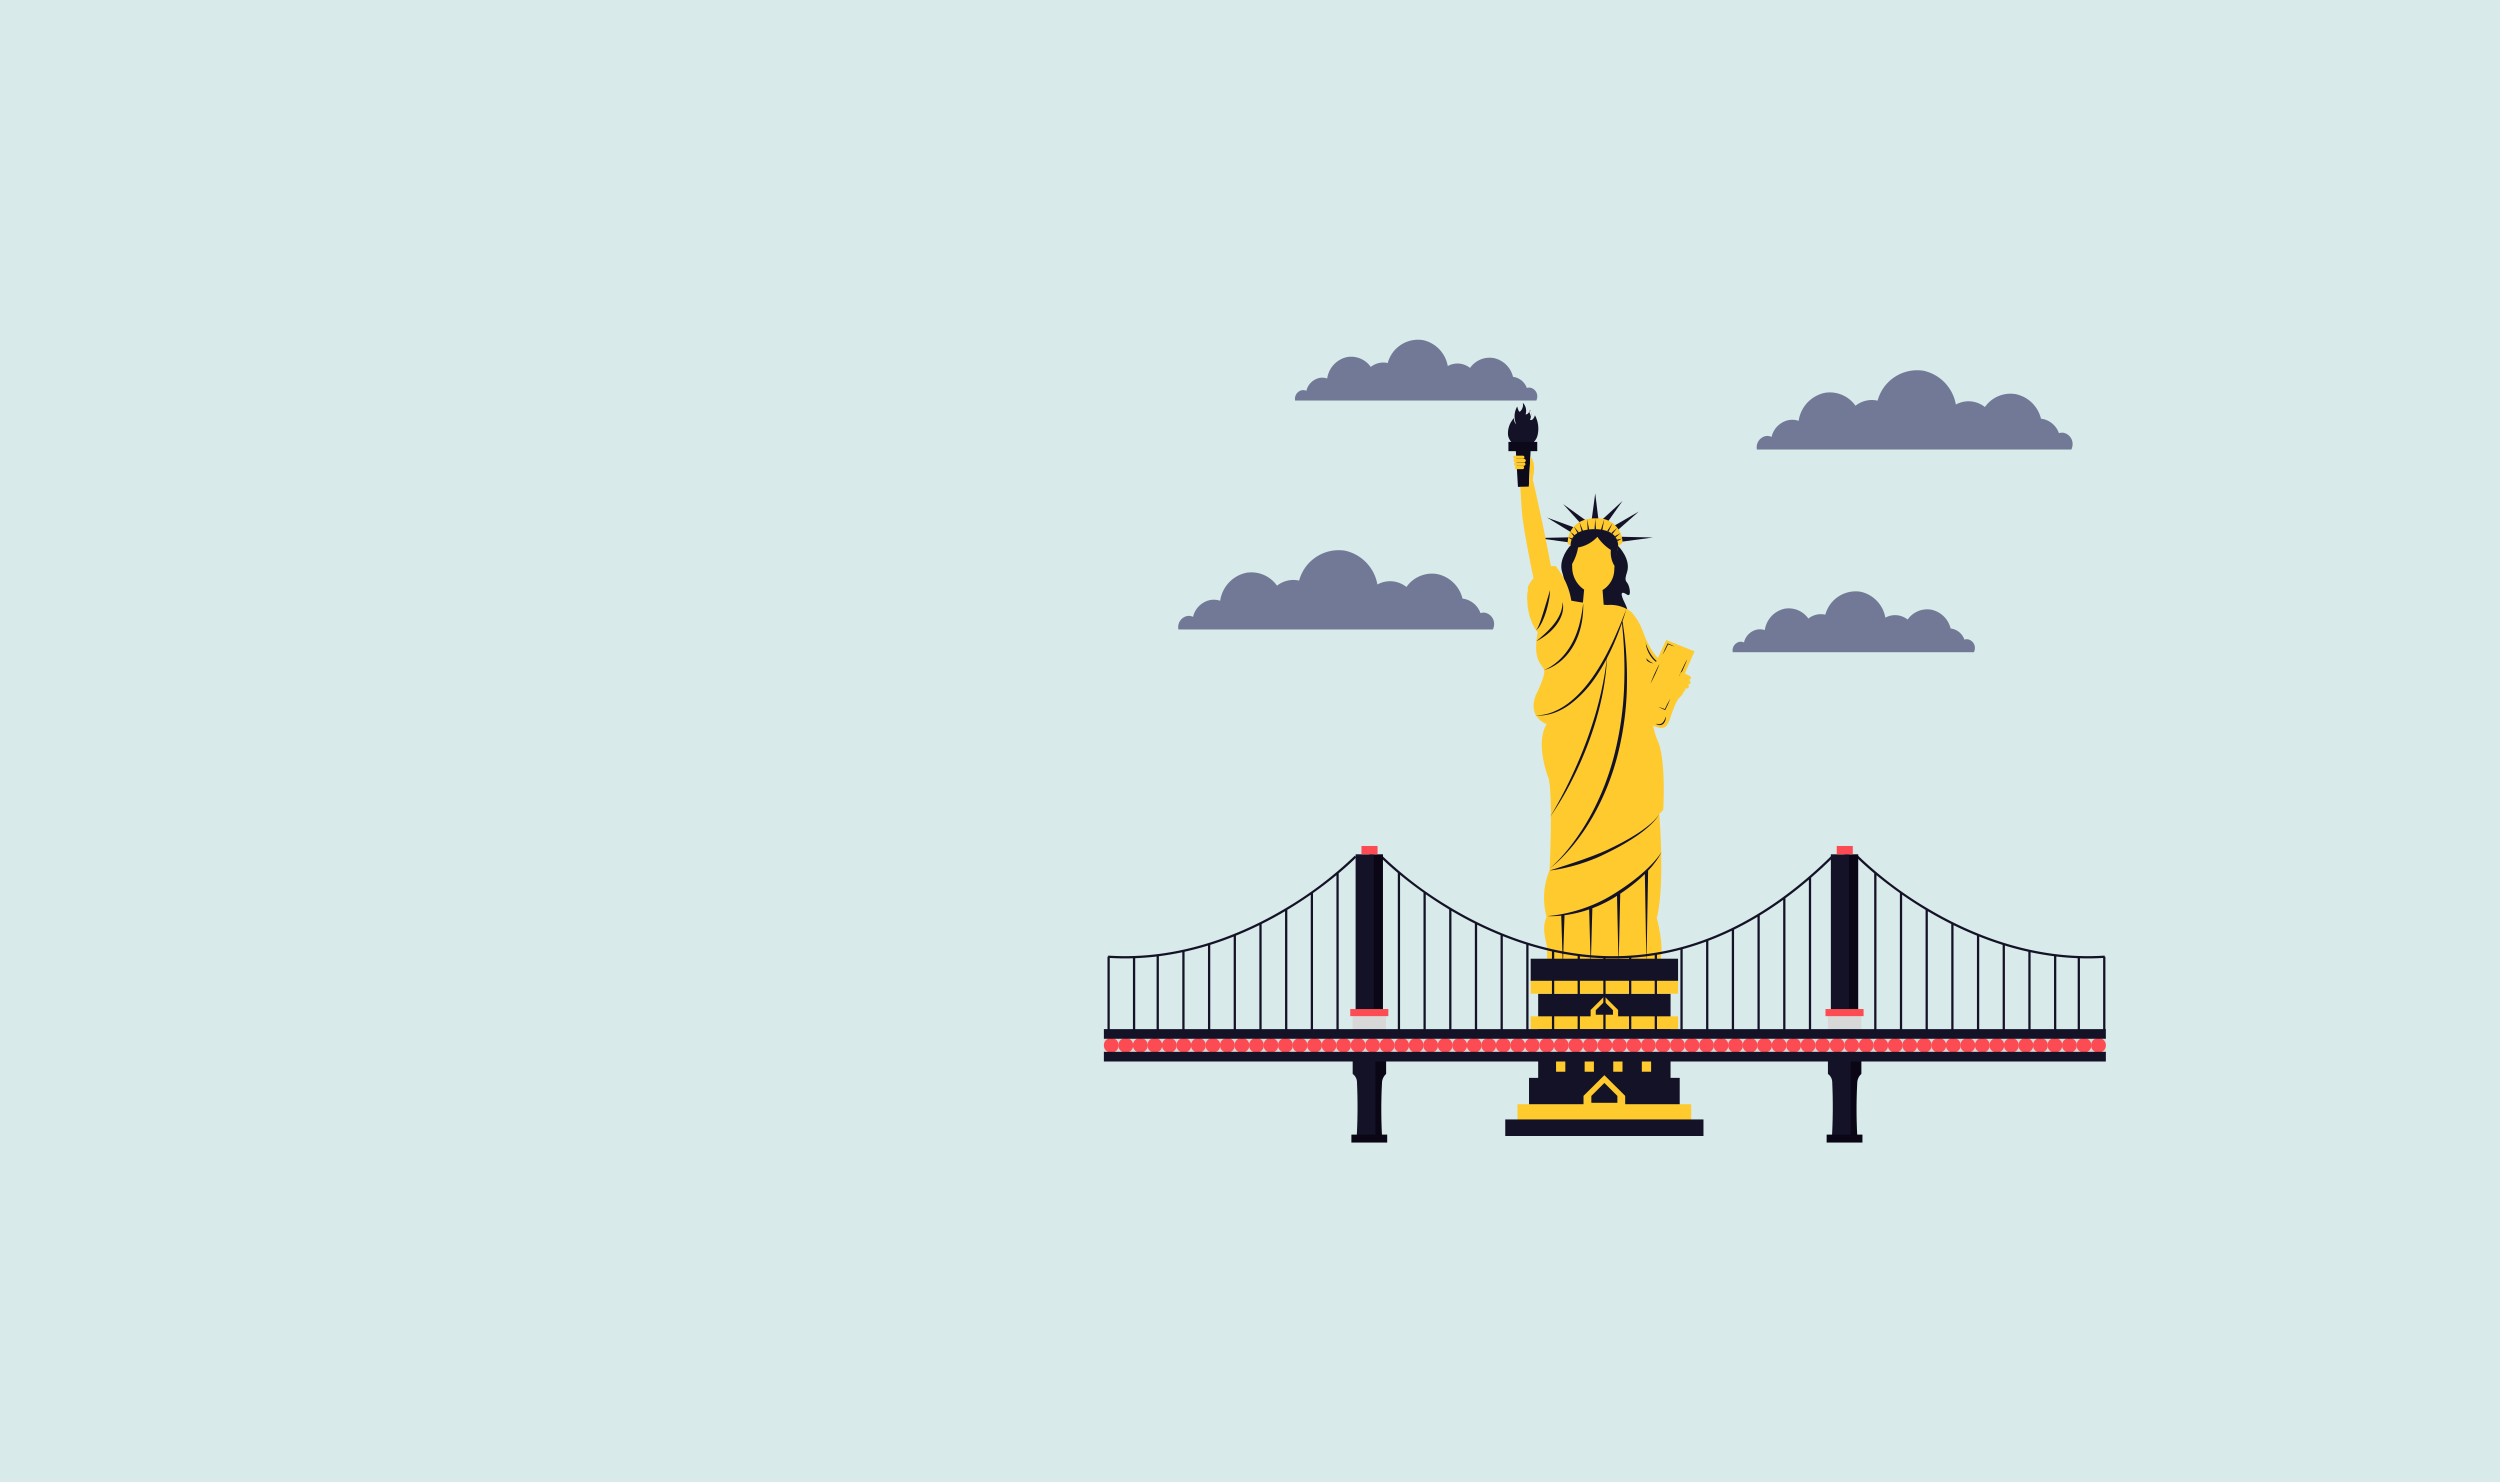 <svg xmlns="http://www.w3.org/2000/svg" width="420" height="249" viewBox="0 0 420 249">
  <rect x="0" y="0" width="420" height="249" fill="#333333" stroke="none"/>
  <g id="Grupo_117490" data-name="Grupo 117490" transform="translate(-895 -1295)">
    <rect id="Image_Place_Holder" data-name="Image Place Holder" width="420" height="249" transform="translate(1315 1544) rotate(180)" fill="#d9eaea"/>
    <g id="Grupo_117489" data-name="Grupo 117489">
      <g id="Grupo_117127" data-name="Grupo 117127" transform="translate(1148.333 1362.656)">
        <path id="Trazado_162058" data-name="Trazado 162058" d="M174.931,74.707c-.322,1.025-.822.787-.822.787.429-1.227-.012-1.7-.012-1.7-.239.846-.74.762-.74.762a1.916,1.916,0,0,0-.476-1.954,1.5,1.5,0,0,1-.453,1.478c-.226.226-.476-.847-.476-.847a3.352,3.352,0,0,0-.167,3,1.226,1.226,0,0,1-.358-1.073,3.729,3.729,0,0,0-1.012,2.932,2.3,2.3,0,0,0,2.331,1.866,2.51,2.51,0,0,0,2.6-1.795A4.8,4.8,0,0,0,174.931,74.707Z" transform="translate(-170.392 -72.598)" fill="#141227"/>
      </g>
      <g id="Grupo_117128" data-name="Grupo 117128" transform="translate(1151.91 1363.848)">
        <path id="Trazado_162059" data-name="Trazado 162059" d="M176.061,74.948c.079.207.156.435.221.674a1.385,1.385,0,0,0-.158-1.157,1.779,1.779,0,0,1-.129.33C176.018,74.845,176.04,74.895,176.061,74.948Z" transform="translate(-175.996 -74.465)" fill="#ececec" style="mix-blend-mode: multiply;isolation: isolate"/>
      </g>
      <path id="Trazado_162060" data-name="Trazado 162060" d="M212.813,139.774a3.9,3.9,0,0,0-3.029-1.781c-2.251-.375-4-5.409-4-5.409.751,4.5,1.125,15.666,1.125,15.666,3.253,1.584,3.052.2,4.044-2.376s1.158-1.806,1.633-2.739c.251-.5.7-1.531.7-1.531A1.171,1.171,0,0,0,212.813,139.774Z" transform="translate(965.139 1268.359)" fill="#feca2e"/>
      <g id="Grupo_117129" data-name="Grupo 117129" transform="translate(1170.734 1402.756)">
        <path id="Trazado_162061" data-name="Trazado 162061" d="M206.518,135.426a9.3,9.3,0,0,0,.49,1.31,6.73,6.73,0,0,0,.7,1.191,4.486,4.486,0,0,0,.97.968,4.028,4.028,0,0,0,1.249.6,3.1,3.1,0,0,1-1.34-.461,3.913,3.913,0,0,1-1.045-.978,5.325,5.325,0,0,1-.682-1.252A5.408,5.408,0,0,1,206.518,135.426Z" transform="translate(-205.861 -135.426)" fill="#141227"/>
        <path id="Trazado_162062" data-name="Trazado 162062" d="M205.488,137.336a7.589,7.589,0,0,0,.327.781,4.384,4.384,0,0,0,.427.709,2.864,2.864,0,0,0,.571.584,2.722,2.722,0,0,0,.738.387,1.744,1.744,0,0,1-.828-.252,2.27,2.27,0,0,1-.648-.595,3.033,3.033,0,0,1-.41-.77A2.875,2.875,0,0,1,205.488,137.336Z" transform="translate(-205.488 -136.117)" fill="#141227"/>
        <path id="Trazado_162063" data-name="Trazado 162063" d="M209.285,156.381a1.606,1.606,0,0,0,.611.1.824.824,0,0,0,.518-.216,1.586,1.586,0,0,0,.344-.487c.092-.186.166-.386.247-.589a1.983,1.983,0,0,1-.1.65,1.328,1.328,0,0,1-.355.581.94.94,0,0,1-.308.182.871.871,0,0,1-.352.041A1.048,1.048,0,0,1,209.285,156.381Z" transform="translate(-206.862 -142.577)" fill="#141227"/>
      </g>
      <path id="Trazado_162064" data-name="Trazado 162064" d="M209.521,147.377l-5.045-1.862,4.836-10.465,4.753,1.918Z" transform="translate(965.612 1267.467)" fill="#feca2e"/>
      <path id="Trazado_162065" data-name="Trazado 162065" d="M200.178,107.883l5.362.118-5.244.707Z" transform="translate(967.167 1277.295)" fill="#141227"/>
      <path id="Trazado_162066" data-name="Trazado 162066" d="M198.964,104.348l3.528-3.114-4.154,2.4Z" transform="translate(967.832 1279.699)" fill="#141227"/>
      <path id="Trazado_162067" data-name="Trazado 162067" d="M196.191,101.873l2.433-3.44-3.419,3.144Z" transform="translate(968.966 1280.713)" fill="#141227"/>
      <path id="Trazado_162068" data-name="Trazado 162068" d="M183.382,108.033l-5.361.112,5.243.713Z" transform="translate(975.182 1277.24)" fill="#141227"/>
      <path id="Trazado_162069" data-name="Trazado 162069" d="M184.686,105.284l-4.011-2.459,4.505,1.645Z" transform="translate(974.222 1279.123)" fill="#141227"/>
      <path id="Trazado_162070" data-name="Trazado 162070" d="M187.745,102.4l-2.828-3.122,3.771,2.71Z" transform="translate(972.687 1280.408)" fill="#141227"/>
      <path id="Trazado_162071" data-name="Trazado 162071" d="M192.447,100.8l.589-4.36.53,4.36Z" transform="translate(969.964 1281.436)" fill="#141227"/>
      <path id="Trazado_162072" data-name="Trazado 162072" d="M195.391,116.582c-.329-.475-.548-.548-.11-1.864.738-2.217-1.465-4.41-1.465-4.41l-8.077-.063s-2.076,2.256-1.337,4.472c.439,1.316.22,1.389-.109,1.864s-.7,2.3.073,1.9c0,0,1.061-.8.914.073s-1.206,2.34-.841,2.633h10.806c.366-.292-.7-1.756-.842-2.633s.915-.073.915-.073C196.085,118.885,195.72,117.057,195.391,116.582Z" transform="translate(973.051 1276.439)" fill="#141227"/>
      <path id="Trazado_162073" data-name="Trazado 162073" d="M186.62,107.738s-.31-2.833,4.127-2.744c0,0,3.833-.387,3.815,2.72l.758-.56a4.125,4.125,0,0,0-4.461-4.114s-4.516-.366-4.772,4.2Z" transform="translate(972.264 1279.049)" fill="#feca2e"/>
      <path id="Trazado_162074" data-name="Trazado 162074" d="M191.172,106.024c-3.071,0-4.168,1.243-4.058,2.23.062.555.055,2.111.125,4.247a4.5,4.5,0,0,0,2,3.581l-.261,2.794h3.565l-.208-2.716a4.074,4.074,0,0,0,1.97-3.5c.17-2.325.5-2.776.56-3.782C194.932,107.68,194.244,106.024,191.172,106.024Z" transform="translate(971.895 1277.967)" fill="#feca2e"/>
      <path id="Trazado_162075" data-name="Trazado 162075" d="M182.882,121.437a43.76,43.76,0,0,0,6.108.73,5.817,5.817,0,0,1,3.96,1.146,10.054,10.054,0,0,1,2.543,6.692c.177,4.876.5,11.84,1.919,15.008s.917,11.569.917,11.569l-.667.688s1,11.882-.417,17.468c0,0,1.167,4.336.668,6.67A4.968,4.968,0,0,0,200,184.328s-7.72,2.2-11.256-.834c-1.167-1-5.086,2.752-10.255,1.334,0,0,.381-.676.333-4.795-.016-1.365-1.063-3.314-.084-5.461a11.994,11.994,0,0,1,.5-7.838s.667-14.216-.333-15.883c0,0-2.085-5.5-.167-8.672,0,0-3.252-1.084-1.834-4.837,0,0,1.668-3.251,1.418-4.252s-2-1.335-1.084-6.337c0,0-2.5-2.835-1.5-7.838,0,0,2.835-3.752,4.587-3.169A11.755,11.755,0,0,1,182.882,121.437Z" transform="translate(976.095 1274.473)" fill="#feca2e"/>
      <path id="Trazado_162076" data-name="Trazado 162076" d="M180.425,115.754c.4.5-.326,1.764-1.633,2.81s-2.684,1.479-3.1.982c-.311-.373.467-1.672,1.774-2.718S180.02,115.248,180.425,115.754Z" transform="translate(976.049 1274.518)" fill="#feca2e"/>
      <path id="Trazado_162077" data-name="Trazado 162077" d="M174.63,90.84l-1.833.01-.4-6.866,2.567-.011Z" transform="translate(977.217 1285.943)" fill="#0c091a"/>
      <path id="Trazado_162078" data-name="Trazado 162078" d="M177.329,97.832c-.5-2.236-1.338-6.344-1.589-7.072.027-.407.067-.708.067-.708.521-2.4-.485-3.274-.485-3.274l-.245,5.077-1.448.01c.151,1.66.2,3.95.463,5.795.618,4.285,2.174,11.491,2.174,11.491a8.875,8.875,0,0,0,2.876-2.111S177.826,100.074,177.329,97.832Z" transform="translate(976.771 1284.93)" fill="#feca2e"/>
      <g id="Grupo_117130" data-name="Grupo 117130" transform="translate(1149.221 1371.551)">
        <path id="Trazado_162079" data-name="Trazado 162079" d="M173.663,86.8a.261.261,0,0,1-.254.267h-1.372a.261.261,0,0,1-.255-.267h0a.261.261,0,0,1,.255-.267h1.372a.261.261,0,0,1,.254.267Z" transform="translate(-171.783 -86.534)" fill="#feca2e"/>
        <path id="Trazado_162080" data-name="Trazado 162080" d="M173.928,87.664a.284.284,0,0,1-.276.292h-1.488a.284.284,0,0,1-.276-.292h0a.285.285,0,0,1,.276-.294h1.488a.285.285,0,0,1,.276.294Z" transform="translate(-171.821 -86.836)" fill="#feca2e"/>
        <path id="Trazado_162081" data-name="Trazado 162081" d="M173.913,88.6a.274.274,0,0,1-.26.287h-1.4a.274.274,0,0,1-.26-.287h0a.274.274,0,0,1,.26-.287h1.4a.274.274,0,0,1,.26.287Z" transform="translate(-171.859 -87.176)" fill="#feca2e"/>
        <path id="Trazado_162082" data-name="Trazado 162082" d="M173.777,89.5a.244.244,0,0,1-.208.267h-1.118a.243.243,0,0,1-.208-.267h0a.244.244,0,0,1,.208-.267h1.118a.244.244,0,0,1,.208.267Z" transform="translate(-171.949 -87.509)" fill="#feca2e"/>
      </g>
      <g id="Grupo_117131" data-name="Grupo 117131" transform="translate(1163.945 1382.264)">
        <path id="Trazado_162083" data-name="Trazado 162083" d="M198.54,107.443l.927-.513-.782.716Z" transform="translate(-196.186 -104.625)" fill="#141227"/>
        <path id="Trazado_162084" data-name="Trazado 162084" d="M199.073,108.543l.87-.2-.779.436Z" transform="translate(-196.379 -105.135)" fill="#141227"/>
        <path id="Trazado_162085" data-name="Trazado 162085" d="M197.613,106.382l1.009-.889-.826,1.06Z" transform="translate(-195.851 -104.105)" fill="#141227"/>
        <path id="Trazado_162086" data-name="Trazado 162086" d="M196.507,105.63l.9-1.362-.683,1.483Z" transform="translate(-195.451 -103.662)" fill="#141227"/>
        <path id="Trazado_162087" data-name="Trazado 162087" d="M194.852,105.087l.559-1.768-.316,1.828Z" transform="translate(-194.852 -103.319)" fill="#141227"/>
      </g>
      <g id="Grupo_117132" data-name="Grupo 117132" transform="translate(1158.488 1382.221)">
        <path id="Trazado_162088" data-name="Trazado 162088" d="M187.415,107.363l-.592-.769.769.592Z" transform="translate(-186.49 -104.461)" fill="#141227"/>
        <path id="Trazado_162089" data-name="Trazado 162089" d="M186.885,108.444l-.584-.42.693.194Z" transform="translate(-186.301 -104.978)" fill="#141227"/>
        <path id="Trazado_162090" data-name="Trazado 162090" d="M188.4,106.352l-.636-1.153.842,1.012Z" transform="translate(-186.829 -103.956)" fill="#141227"/>
        <path id="Trazado_162091" data-name="Trazado 162091" d="M189.585,105.6l-.374-1.574.612,1.5Z" transform="translate(-187.354 -103.533)" fill="#141227"/>
        <path id="Trazado_162092" data-name="Trazado 162092" d="M191.329,105.061l-.1-1.81.35,1.778Z" transform="translate(-188.083 -103.251)" fill="#141227"/>
      </g>
      <path id="Trazado_162093" data-name="Trazado 162093" d="M193.176,104.923l.125-1.814.125,1.814Z" transform="translate(969.7 1279.021)" fill="#141227"/>
      <path id="Trazado_162094" data-name="Trazado 162094" d="M175.521,121.661s4.32-.812,4.992-5.1c0,0-2.784,4.407-4.867,3.314a4.689,4.689,0,0,0-.119.881C175.509,120.984,175.521,121.661,175.521,121.661Z" transform="translate(976.088 1274.154)" fill="#feca2e"/>
      <path id="Trazado_162095" data-name="Trazado 162095" d="M194.862,108.82c.055-.841-.207-2.77-3.62-2.94,0,0-4.636-.336-4.333,3.032,0,0,.133,2.226.2,2.856a7.923,7.923,0,0,0,1.034-2.812,5.755,5.755,0,0,0,3.245-1.794,7.834,7.834,0,0,0,2.264,2.213,4.3,4.3,0,0,0,.628,2.7,7.028,7.028,0,0,0,.386-2.074C194.7,109.631,194.846,109.067,194.862,108.82Z" transform="translate(971.972 1278.021)" fill="#141227"/>
      <g id="Grupo_117133" data-name="Grupo 117133" transform="translate(1172.273 1403.078)">
        <path id="Trazado_162096" data-name="Trazado 162096" d="M213.108,136.475c-.39-.117-.772-.255-1.149-.4l.083-.032c-.147.315-.3.627-.458.934s-.328.612-.51.91c.121-.327.256-.647.4-.963s.295-.628.451-.938l.028-.056.056.024C212.381,136.113,212.748,136.285,213.108,136.475Z" transform="translate(-209.048 -135.929)" fill="#141227"/>
        <path id="Trazado_162097" data-name="Trazado 162097" d="M209.978,151.848c.39.117.772.254,1.149.4l-.083.031c.147-.314.3-.626.458-.934s.328-.612.51-.91c-.121.327-.257.647-.4.964s-.3.627-.453.938l-.027.055-.055-.024C210.706,152.209,210.338,152.038,209.978,151.848Z" transform="translate(-208.652 -141.177)" fill="#141227"/>
        <path id="Trazado_162098" data-name="Trazado 162098" d="M207.9,144.674c.1-.292.216-.578.333-.862s.241-.567.366-.848.257-.559.4-.834l.208-.412c.075-.135.144-.273.221-.407-.049.147-.107.29-.16.435l-.173.428c-.116.285-.241.567-.367.847s-.257.56-.4.834S208.053,144.406,207.9,144.674Z" transform="translate(-207.9 -137.876)" fill="#141227"/>
        <path id="Trazado_162099" data-name="Trazado 162099" d="M215.178,143.478c.1-.292.216-.578.333-.862s.241-.566.367-.848.257-.558.4-.834l.208-.413c.074-.135.144-.273.221-.405-.049.146-.107.289-.16.434l-.173.428c-.116.286-.241.567-.367.848s-.257.56-.4.834S215.331,143.21,215.178,143.478Z" transform="translate(-210.533 -137.444)" fill="#141227"/>
      </g>
      <g id="Grupo_117134" data-name="Grupo 117134" transform="translate(1175.933 1407.922)">
        <path id="Trazado_162100" data-name="Trazado 162100" d="M215.8,147.57a.332.332,0,0,0-.13-.452l-1.55-.805a.331.331,0,0,0-.444.151h0a.333.333,0,0,0,.13.451l1.549.806a.332.332,0,0,0,.444-.151Z" transform="translate(-213.634 -144.516)" fill="#feca2e"/>
        <path id="Trazado_162101" data-name="Trazado 162101" d="M216.61,146.723a.362.362,0,0,0-.14-.493l-1.681-.876a.362.362,0,0,0-.484.17h0a.363.363,0,0,0,.139.494l1.681.874a.363.363,0,0,0,.484-.169Z" transform="translate(-213.861 -144.169)" fill="#feca2e"/>
        <path id="Trazado_162102" data-name="Trazado 162102" d="M217.139,145.7a.349.349,0,0,0-.125-.477l-1.582-.823a.35.35,0,0,0-.463.17h0a.349.349,0,0,0,.125.477l1.582.824a.35.35,0,0,0,.462-.171Z" transform="translate(-214.101 -143.824)" fill="#feca2e"/>
        <path id="Trazado_162103" data-name="Trazado 162103" d="M217.465,144.623a.309.309,0,0,0-.077-.423l-1.264-.657a.308.308,0,0,0-.391.179h0a.31.31,0,0,0,.077.424l1.264.657a.309.309,0,0,0,.391-.18Z" transform="translate(-214.376 -143.518)" fill="#feca2e"/>
      </g>
      <rect id="Rectángulo_40817" data-name="Rectángulo 40817" width="4.842" height="1.56" transform="translate(1148.414 1369.236)" fill="#0c091a"/>
      <g id="Grupo_117137" data-name="Grupo 117137" transform="translate(1152.87 1394.152)">
        <g id="Grupo_117136" data-name="Grupo 117136" transform="translate(0 0)">
          <path id="Trazado_162104" data-name="Trazado 162104" d="M178.121,128.358a3.275,3.275,0,0,0,.28-.366,6.48,6.48,0,0,0,.44-.8,12.955,12.955,0,0,0,.644-1.7,17.67,17.67,0,0,0,.439-1.753c.059-.3.105-.594.144-.894.016-.15.034-.3.043-.451,0-.076.008-.152.008-.228,0-.038,0-.077,0-.114a.2.2,0,0,0-.026-.111.225.225,0,0,1-.006.109c-.008.036-.016.073-.026.108-.019.073-.039.144-.061.216l-.128.43-.26.858-.261.855c-.087.285-.17.571-.261.854-.177.567-.352,1.135-.547,1.693-.1.279-.2.557-.32.827a3.931,3.931,0,0,1-.194.4,1.332,1.332,0,0,1-.267.351A1.111,1.111,0,0,0,178.121,128.358Z" transform="translate(-177.594 -121.944)" fill="#141227"/>
          <path id="Trazado_162105" data-name="Trazado 162105" d="M179.417,130.289c-.5.47-1.027.914-1.559,1.367a9.961,9.961,0,0,0,1.771-1.121,9.6,9.6,0,0,0,.793-.7,9.246,9.246,0,0,0,.708-.79,7.394,7.394,0,0,0,.592-.887,5.419,5.419,0,0,0,.43-.98,4.255,4.255,0,0,0,.206-1.047,2.668,2.668,0,0,0-.122-1.047,3.451,3.451,0,0,1-.079,1.021,5.292,5.292,0,0,1-.307.962,6.684,6.684,0,0,1-.467.894,7.74,7.74,0,0,1-.58.828,9.864,9.864,0,0,1-.663.772C179.911,129.817,179.664,130.052,179.417,130.289Z" transform="translate(-177.629 -123.082)" fill="#141227"/>
          <path id="Trazado_162106" data-name="Trazado 162106" d="M181.411,135.765a7.594,7.594,0,0,1-1.494.834,6.1,6.1,0,0,0,1.6-.662,8.417,8.417,0,0,0,1.412-1.031,9.334,9.334,0,0,0,1.187-1.292,10.792,10.792,0,0,0,.938-1.483,12.4,12.4,0,0,0,.688-1.61,13.382,13.382,0,0,0,.453-1.686,15.034,15.034,0,0,0,.285-3.452,25.567,25.567,0,0,1-.6,3.38,16.372,16.372,0,0,1-.507,1.626,12.686,12.686,0,0,1-.686,1.55,11.082,11.082,0,0,1-.885,1.442,10.585,10.585,0,0,1-1.094,1.291A9.832,9.832,0,0,1,181.411,135.765Z" transform="translate(-178.374 -123.188)" fill="#141227"/>
          <path id="Trazado_162107" data-name="Trazado 162107" d="M190.44,132.656c-.45.938-.917,1.868-1.428,2.773s-1.048,1.8-1.637,2.647a23.5,23.5,0,0,1-1.91,2.448,16.624,16.624,0,0,1-2.256,2.118,11.174,11.174,0,0,1-2.672,1.547,7.849,7.849,0,0,1-1.486.438,6.394,6.394,0,0,1-.772.1,3.983,3.983,0,0,1-.78-.015,4.863,4.863,0,0,0,1.569.027,8.012,8.012,0,0,0,1.54-.356A10.69,10.69,0,0,0,183.4,142.9a18.685,18.685,0,0,0,4.316-4.589,31.1,31.1,0,0,0,1.868-3.127c-.126,1.072-.274,2.14-.471,3.2-.209,1.186-.461,2.363-.745,3.531s-.6,2.328-.96,3.476-.735,2.289-1.151,3.417-.854,2.249-1.322,3.356-.964,2.2-1.479,3.292-1.06,2.162-1.628,3.223-1.157,2.114-1.786,3.143a50.259,50.259,0,0,0,3.7-6.224,61.238,61.238,0,0,0,2.9-6.647c.412-1.138.795-2.287,1.137-3.447s.646-2.333.9-3.517a41.638,41.638,0,0,0,.929-6.855q.6-1.153,1.122-2.342a47.5,47.5,0,0,0,2.126-5.9c-.375.976-.745,1.952-1.155,2.912S190.886,131.715,190.44,132.656Z" transform="translate(-177.499 -123.732)" fill="#141227"/>
          <g id="Grupo_117135" data-name="Grupo 117135" transform="translate(2.439 5.303)">
            <path id="Trazado_162108" data-name="Trazado 162108" d="M181.321,190.351c1.686-.536,3.358-1.067,5.015-1.642q.622-.211,1.238-.439c.41-.153.822-.3,1.229-.46.814-.322,1.628-.638,2.42-1.019s1.579-.767,2.353-1.181,1.535-.85,2.274-1.322a21.24,21.24,0,0,0,2.138-1.529,11.578,11.578,0,0,0,.971-.886c.154-.156.3-.319.44-.489a3.286,3.286,0,0,0,.371-.544,3.286,3.286,0,0,1-.338.569c-.128.18-.267.353-.411.521a11.638,11.638,0,0,1-.932.946A20.232,20.232,0,0,1,196,184.517a38.071,38.071,0,0,1-4.587,2.666c-.79.394-1.587.8-2.41,1.127-.412.167-.823.331-1.241.479s-.838.289-1.259.426-.85.252-1.277.37-.857.22-1.288.318A23.9,23.9,0,0,1,181.321,190.351Z" transform="translate(-181.321 -148.552)" fill="#141227"/>
            <path id="Trazado_162109" data-name="Trazado 162109" d="M181.374,171.7c.362-.3.7-.62,1.034-.95s.656-.665.971-1.011c.628-.691,1.222-1.413,1.784-2.158a38.332,38.332,0,0,0,3.037-4.692,44.529,44.529,0,0,0,4.06-10.378,54.666,54.666,0,0,0,1.612-11.046,72.918,72.918,0,0,0-.38-11.194l.137-.017a61.749,61.749,0,0,1,.717,11.23,50.837,50.837,0,0,1-1.554,11.164,41.657,41.657,0,0,1-4.228,10.446,35.117,35.117,0,0,1-3.2,4.646c-.6.725-1.225,1.427-1.885,2.1A18.582,18.582,0,0,1,181.374,171.7Z" transform="translate(-181.34 -130.252)" fill="#141227"/>
          </g>
          <path id="Trazado_162110" data-name="Trazado 162110" d="M199.546,191.392q-.209.289-.435.564c-.3.366-.616.719-.947,1.057s-.673.673-1.026.992h-.016v.015q-.513.466-1.049.908c-.733.6-1.485,1.171-2.265,1.707s-1.569,1.063-2.378,1.542a23.454,23.454,0,0,1-2.507,1.3,25.661,25.661,0,0,1-2.641,1.008,26.219,26.219,0,0,1-2.745.715,20.987,20.987,0,0,1-2.82.4,14.3,14.3,0,0,0,2.365-.074l.273,8.735.275-8.8a21.136,21.136,0,0,0,2.773-.562q.69-.185,1.366-.421l.267,9.781.273-9.978c.276-.1.55-.211.821-.324a22.4,22.4,0,0,0,2.582-1.3q.372-.225.737-.46l.267,11.888.276-12.243q.566-.376,1.12-.775a28.461,28.461,0,0,0,2.242-1.808c.265-.237.522-.482.775-.732l.268,15.557L197.677,194h-.038c.249-.264.493-.532.728-.809.306-.371.6-.75.868-1.148a7.351,7.351,0,0,0,.7-1.252A5.766,5.766,0,0,1,199.546,191.392Z" transform="translate(-178.663 -146.851)" fill="#141227"/>
        </g>
      </g>
      <g id="Grupo_117141" data-name="Grupo 117141" transform="translate(1147.882 1456.064)">
        <rect id="Rectángulo_40818" data-name="Rectángulo 40818" width="22.241" height="4.876" transform="translate(5.531 5.878)" fill="#141227"/>
        <path id="Trazado_162111" data-name="Trazado 162111" d="M199.718,245.059V235.8H177.477v9.263h-1.539v4.876h25.319v-4.876Z" transform="translate(-171.946 -225.043)" fill="#141227"/>
        <rect id="Rectángulo_40819" data-name="Rectángulo 40819" width="24.762" height="3.726" transform="translate(4.271)" fill="#141227"/>
        <rect id="Rectángulo_40820" data-name="Rectángulo 40820" width="24.762" height="2.152" transform="translate(4.271 3.726)" fill="#feca2e"/>
        <rect id="Rectángulo_40821" data-name="Rectángulo 40821" width="24.762" height="2.152" transform="translate(4.271 9.678)" fill="#feca2e"/>
        <g id="Grupo_117138" data-name="Grupo 117138" transform="translate(8.535 12.91)">
          <rect id="Rectángulo_40822" data-name="Rectángulo 40822" width="1.557" height="6.077" fill="#feca2e"/>
          <rect id="Rectángulo_40823" data-name="Rectángulo 40823" width="1.557" height="6.077" transform="translate(4.804)" fill="#feca2e"/>
          <rect id="Rectángulo_40824" data-name="Rectángulo 40824" width="1.557" height="6.077" transform="translate(9.608)" fill="#feca2e"/>
          <rect id="Rectángulo_40825" data-name="Rectángulo 40825" width="1.557" height="6.077" transform="translate(14.411)" fill="#feca2e"/>
        </g>
        <g id="Grupo_117139" data-name="Grupo 117139" transform="translate(14.343 6.317)">
          <path id="Trazado_162112" data-name="Trazado 162112" d="M196.773,232.362v-1.224l-2.308-2.293-2.308,2.293v1.224Z" transform="translate(-192.156 -228.845)" fill="#feca2e"/>
          <path id="Trazado_162113" data-name="Trazado 162113" d="M196.4,232.453v-.765l-1.444-1.435-1.444,1.435v.765Z" transform="translate(-192.646 -229.355)" fill="#141227"/>
        </g>
        <g id="Grupo_117140" data-name="Grupo 117140" transform="translate(13.154 19.565)">
          <path id="Trazado_162114" data-name="Trazado 162114" d="M197.288,254.929v-1.854l-3.5-3.474-3.5,3.474v1.854Z" transform="translate(-190.294 -249.601)" fill="#feca2e"/>
          <path id="Trazado_162115" data-name="Trazado 162115" d="M196.721,254.988v-1.16l-2.188-2.174-2.188,2.174v1.16Z" transform="translate(-191.036 -250.344)" fill="#141227"/>
        </g>
        <rect id="Rectángulo_40826" data-name="Rectángulo 40826" width="29.181" height="2.782" transform="translate(2.061 24.442)" fill="#feca2e"/>
        <rect id="Rectángulo_40827" data-name="Rectángulo 40827" width="33.303" height="2.782" transform="translate(0 27.003)" fill="#141227"/>
      </g>
      <g id="Grupo_117154" data-name="Grupo 117154" transform="translate(1080.451 1437.125)">
        <g id="Grupo_117142" data-name="Grupo 117142" transform="translate(0.607 1.633)">
          <path id="Trazado_162116" data-name="Trazado 162116" d="M212.59,191.952c-11.456,11.273-23.914,16.927-37.027,16.8-11.409-.11-21.215-4.669-27.431-8.473a61.988,61.988,0,0,1-10.876-8.322l-.272.267c.02.02,1.017,1.031,2.82,2.543v26.467h.38V195.083c1.072.883,2.393,1.913,3.934,3v23.144h.382V198.357c1.048.73,2.19,1.486,3.42,2.24l.514.311v20.325h.382v-20.1c1.2.708,2.514,1.433,3.933,2.143v17.955h.383V203.466c1.237.609,2.55,1.2,3.934,1.767v16h.382V205.387c1.258.5,2.571.975,3.934,1.407v14.438h.382V206.913c1.271.391,2.584.744,3.934,1.048v13.271h.382V208.046q1.919.416,3.934.687v12.5h.382V208.784c1.286.159,2.6.268,3.934.318v12.13h.382V209.114c.281.008.561.015.845.018H176q1.33,0,2.65-.081v12.179h.381V209.027q1.978-.133,3.934-.445v12.65h.382v-12.71q1.979-.332,3.934-.848v13.558h.382V207.573q1.979-.538,3.933-1.256v14.915h.382V206.17q1.981-.75,3.935-1.69v16.752h.382V204.295q1.983-.974,3.934-2.146v19.084h.382V201.92q1.983-1.209,3.934-2.621v21.934h.382V199.02q1.985-1.458,3.934-3.123v25.335h.382V195.567q1.825-1.582,3.621-3.343Z" transform="translate(-91.031 -191.875)" fill="#141227"/>
          <path id="Trazado_162117" data-name="Trazado 162117" d="M303.837,208.8l-.013-.187c-12.168.811-22.779-3.792-29.538-7.8a63.073,63.073,0,0,1-11.884-8.985l-.274.266c.022.022,1.077,1.1,2.979,2.692v26.4h.382V195.106c1.08.89,2.4,1.919,3.934,3.006v23.077h.381V198.38c1.194.835,2.51,1.7,3.934,2.554v20.254h.382V201.162c1.2.708,2.513,1.434,3.934,2.145v17.882h.382V203.5c1.236.608,2.55,1.2,3.933,1.765v15.927h.383V205.414c1.257.5,2.569.971,3.934,1.4v14.374h.382V206.931c1.27.389,2.582.739,3.934,1.038v13.22h.382V208.051q1.918.409,3.934.671v12.467h.382V208.769q1.763.211,3.592.283v12.136h.382V209.066c.438.013.879.023,1.323.023.847,0,1.706-.026,2.572-.079v12.178h.381V208.8Z" transform="translate(-136.301 -191.832)" fill="#141227"/>
          <path id="Trazado_162118" data-name="Trazado 162118" d="M94.659,200.812c-6.761,4.007-17.375,8.614-29.548,7.8l-.011.187h-.114v12.388h.382V209.011q1.3.079,2.572.079c.443,0,.885-.01,1.322-.023v12.122h.383V209.053q1.828-.07,3.592-.283v12.419h.382V208.721c1.342-.172,2.654-.4,3.934-.67v13.138h.382v-13.22c1.351-.3,2.664-.65,3.934-1.038v14.258h.382V206.814c1.365-.429,2.676-.9,3.934-1.4v15.774h.382V205.262c1.384-.562,2.7-1.157,3.934-1.765v17.692h.382V203.307c1.421-.711,2.737-1.436,3.933-2.145v20.027H95.2V200.934c1.425-.857,2.74-1.719,3.934-2.554v22.808h.38V198.112c1.534-1.087,2.855-2.116,3.935-3.006v26.082h.381v-26.4c1.9-1.594,2.957-2.669,2.979-2.692l-.274-.266A63.068,63.068,0,0,1,94.659,200.812Z" transform="translate(-64.986 -191.832)" fill="#141227"/>
        </g>
        <rect id="Rectángulo_40828" data-name="Rectángulo 40828" width="168.333" height="2.578" transform="translate(0 32.261)" fill="#d8d8d8"/>
        <g id="Grupo_117147" data-name="Grupo 117147" transform="translate(41.391 0)">
          <g id="Grupo_117143" data-name="Grupo 117143" transform="translate(0.192 34.87)">
            <path id="Trazado_162119" data-name="Trazado 162119" d="M134.319,243.908v14.477h1.908a82.273,82.273,0,0,1-.031-9.728,2.076,2.076,0,0,1,.682-1.321v-3.428Z" transform="translate(-131.043 -243.908)" fill="#0a0616"/>
            <path id="Trazado_162120" data-name="Trazado 162120" d="M133.347,258.385V243.908h-3.824v3.428a1.729,1.729,0,0,1,.723,1.36,92.06,92.06,0,0,1-.072,9.689Z" transform="translate(-129.308 -243.908)" fill="#141227"/>
            <rect id="Rectángulo_40829" data-name="Rectángulo 40829" width="6.013" height="1.334" transform="translate(0 13.62)" fill="#0a0616"/>
          </g>
          <g id="Grupo_117146" data-name="Grupo 117146">
            <g id="Grupo_117144" data-name="Grupo 117144" transform="translate(0.901 1.399)">
              <rect id="Rectángulo_40830" data-name="Rectángulo 40830" width="2.317" height="29.367" transform="translate(2.277)" fill="#0a0616"/>
              <rect id="Rectángulo_40831" data-name="Rectángulo 40831" width="3.05" height="29.367" fill="#141227"/>
            </g>
            <g id="Grupo_117145" data-name="Grupo 117145" transform="translate(0 27.394)">
              <rect id="Rectángulo_40832" data-name="Rectángulo 40832" width="5.62" height="2.394" transform="translate(0.388 0.978)" fill="#d8d8d8"/>
              <rect id="Rectángulo_40833" data-name="Rectángulo 40833" width="6.395" height="1.193" fill="#fc4b52"/>
            </g>
            <rect id="Rectángulo_40834" data-name="Rectángulo 40834" width="2.701" height="1.399" transform="translate(1.885)" fill="#fc4b52"/>
          </g>
        </g>
        <g id="Grupo_117152" data-name="Grupo 117152" transform="translate(121.234 0)">
          <g id="Grupo_117148" data-name="Grupo 117148" transform="translate(0.191 34.87)">
            <path id="Trazado_162121" data-name="Trazado 162121" d="M259.414,243.908v14.477h1.909a82.1,82.1,0,0,1-.032-9.728,2.079,2.079,0,0,1,.682-1.321v-3.428Z" transform="translate(-256.138 -243.908)" fill="#0a0616"/>
            <path id="Trazado_162122" data-name="Trazado 162122" d="M258.443,258.385V243.908h-3.824v3.428a1.726,1.726,0,0,1,.722,1.36,92.166,92.166,0,0,1-.072,9.689Z" transform="translate(-254.403 -243.908)" fill="#141227"/>
            <rect id="Rectángulo_40835" data-name="Rectángulo 40835" width="6.013" height="1.334" transform="translate(0 13.62)" fill="#0a0616"/>
          </g>
          <g id="Grupo_117151" data-name="Grupo 117151">
            <g id="Grupo_117149" data-name="Grupo 117149" transform="translate(0.9 1.399)">
              <rect id="Rectángulo_40836" data-name="Rectángulo 40836" width="2.317" height="29.367" transform="translate(2.277)" fill="#0a0616"/>
              <rect id="Rectángulo_40837" data-name="Rectángulo 40837" width="3.05" height="29.367" fill="#141227"/>
            </g>
            <g id="Grupo_117150" data-name="Grupo 117150" transform="translate(0 27.394)">
              <rect id="Rectángulo_40838" data-name="Rectángulo 40838" width="5.621" height="2.394" transform="translate(0.387 0.978)" fill="#d8d8d8"/>
              <rect id="Rectángulo_40839" data-name="Rectángulo 40839" width="6.395" height="1.193" fill="#fc4b52"/>
            </g>
            <rect id="Rectángulo_40840" data-name="Rectángulo 40840" width="2.701" height="1.399" transform="translate(1.885)" fill="#fc4b52"/>
          </g>
        </g>
        <g id="Grupo_117153" data-name="Grupo 117153" transform="translate(0 32.247)">
          <path id="Trazado_162123" data-name="Trazado 162123" d="M97.088,241.039a1.24,1.24,0,1,1-1.24-1.241A1.241,1.241,0,0,1,97.088,241.039Z" transform="translate(-75.094 -239.798)" fill="#fc4b52"/>
          <path id="Trazado_162124" data-name="Trazado 162124" d="M100.91,241.039a1.241,1.241,0,1,1-1.241-1.241A1.241,1.241,0,0,1,100.91,241.039Z" transform="translate(-76.477 -239.798)" fill="#fc4b52"/>
          <path id="Trazado_162125" data-name="Trazado 162125" d="M104.731,241.039a1.24,1.24,0,1,1-1.24-1.241A1.24,1.24,0,0,1,104.731,241.039Z" transform="translate(-77.859 -239.798)" fill="#fc4b52"/>
          <path id="Trazado_162126" data-name="Trazado 162126" d="M108.552,241.039a1.241,1.241,0,1,1-1.241-1.241A1.241,1.241,0,0,1,108.552,241.039Z" transform="translate(-79.241 -239.798)" fill="#fc4b52"/>
          <path id="Trazado_162127" data-name="Trazado 162127" d="M112.374,241.039a1.241,1.241,0,1,1-1.241-1.241A1.242,1.242,0,0,1,112.374,241.039Z" transform="translate(-80.624 -239.798)" fill="#fc4b52"/>
          <path id="Trazado_162128" data-name="Trazado 162128" d="M116.195,241.039a1.241,1.241,0,1,1-1.241-1.241A1.241,1.241,0,0,1,116.195,241.039Z" transform="translate(-82.006 -239.798)" fill="#fc4b52"/>
          <path id="Trazado_162129" data-name="Trazado 162129" d="M120.017,241.039a1.241,1.241,0,1,1-1.241-1.241A1.241,1.241,0,0,1,120.017,241.039Z" transform="translate(-83.388 -239.798)" fill="#fc4b52"/>
          <path id="Trazado_162130" data-name="Trazado 162130" d="M123.838,241.039A1.241,1.241,0,1,1,122.6,239.8,1.241,1.241,0,0,1,123.838,241.039Z" transform="translate(-84.771 -239.798)" fill="#fc4b52"/>
          <path id="Trazado_162131" data-name="Trazado 162131" d="M127.66,241.039a1.241,1.241,0,1,1-1.241-1.241A1.241,1.241,0,0,1,127.66,241.039Z" transform="translate(-86.153 -239.798)" fill="#fc4b52"/>
          <path id="Trazado_162132" data-name="Trazado 162132" d="M131.48,241.039a1.241,1.241,0,1,1-1.241-1.241A1.242,1.242,0,0,1,131.48,241.039Z" transform="translate(-87.535 -239.798)" fill="#fc4b52"/>
          <path id="Trazado_162133" data-name="Trazado 162133" d="M135.3,241.039a1.241,1.241,0,1,1-1.242-1.241A1.242,1.242,0,0,1,135.3,241.039Z" transform="translate(-88.918 -239.798)" fill="#fc4b52"/>
          <path id="Trazado_162134" data-name="Trazado 162134" d="M139.124,241.039a1.241,1.241,0,1,1-1.242-1.241A1.242,1.242,0,0,1,139.124,241.039Z" transform="translate(-90.3 -239.798)" fill="#fc4b52"/>
          <path id="Trazado_162135" data-name="Trazado 162135" d="M142.945,241.039A1.241,1.241,0,1,1,141.7,239.8,1.241,1.241,0,0,1,142.945,241.039Z" transform="translate(-91.682 -239.798)" fill="#fc4b52"/>
          <path id="Trazado_162136" data-name="Trazado 162136" d="M146.766,241.039a1.241,1.241,0,1,1-1.241-1.241A1.241,1.241,0,0,1,146.766,241.039Z" transform="translate(-93.064 -239.798)" fill="#fc4b52"/>
          <path id="Trazado_162137" data-name="Trazado 162137" d="M150.587,241.039a1.241,1.241,0,1,1-1.241-1.241A1.241,1.241,0,0,1,150.587,241.039Z" transform="translate(-94.447 -239.798)" fill="#fc4b52"/>
          <path id="Trazado_162138" data-name="Trazado 162138" d="M154.409,241.039a1.241,1.241,0,1,1-1.241-1.241A1.241,1.241,0,0,1,154.409,241.039Z" transform="translate(-95.829 -239.798)" fill="#fc4b52"/>
          <path id="Trazado_162139" data-name="Trazado 162139" d="M158.23,241.039a1.241,1.241,0,1,1-1.241-1.241A1.241,1.241,0,0,1,158.23,241.039Z" transform="translate(-97.212 -239.798)" fill="#fc4b52"/>
          <path id="Trazado_162140" data-name="Trazado 162140" d="M162.052,241.039a1.241,1.241,0,1,1-1.241-1.241A1.241,1.241,0,0,1,162.052,241.039Z" transform="translate(-98.594 -239.798)" fill="#fc4b52"/>
          <path id="Trazado_162141" data-name="Trazado 162141" d="M165.873,241.039a1.241,1.241,0,1,1-1.241-1.241A1.241,1.241,0,0,1,165.873,241.039Z" transform="translate(-99.977 -239.798)" fill="#fc4b52"/>
          <path id="Trazado_162142" data-name="Trazado 162142" d="M169.695,241.039a1.241,1.241,0,1,1-1.241-1.241A1.241,1.241,0,0,1,169.695,241.039Z" transform="translate(-101.359 -239.798)" fill="#fc4b52"/>
          <path id="Trazado_162143" data-name="Trazado 162143" d="M173.515,241.039a1.241,1.241,0,1,1-1.241-1.241A1.242,1.242,0,0,1,173.515,241.039Z" transform="translate(-102.741 -239.798)" fill="#fc4b52"/>
          <path id="Trazado_162144" data-name="Trazado 162144" d="M177.337,241.039A1.241,1.241,0,1,1,176.1,239.8,1.242,1.242,0,0,1,177.337,241.039Z" transform="translate(-104.124 -239.798)" fill="#fc4b52"/>
          <path id="Trazado_162145" data-name="Trazado 162145" d="M181.158,241.039a1.241,1.241,0,1,1-1.241-1.241A1.241,1.241,0,0,1,181.158,241.039Z" transform="translate(-105.506 -239.798)" fill="#fc4b52"/>
          <path id="Trazado_162146" data-name="Trazado 162146" d="M184.98,241.039a1.241,1.241,0,1,1-1.241-1.241A1.241,1.241,0,0,1,184.98,241.039Z" transform="translate(-106.888 -239.798)" fill="#fc4b52"/>
          <path id="Trazado_162147" data-name="Trazado 162147" d="M188.8,241.039a1.241,1.241,0,1,1-1.241-1.241A1.241,1.241,0,0,1,188.8,241.039Z" transform="translate(-108.271 -239.798)" fill="#fc4b52"/>
          <path id="Trazado_162148" data-name="Trazado 162148" d="M192.623,241.039a1.241,1.241,0,1,1-1.241-1.241A1.241,1.241,0,0,1,192.623,241.039Z" transform="translate(-109.653 -239.798)" fill="#fc4b52"/>
          <path id="Trazado_162149" data-name="Trazado 162149" d="M196.443,241.039A1.241,1.241,0,1,1,195.2,239.8,1.241,1.241,0,0,1,196.443,241.039Z" transform="translate(-111.035 -239.798)" fill="#fc4b52"/>
          <path id="Trazado_162150" data-name="Trazado 162150" d="M200.265,241.039a1.241,1.241,0,1,1-1.241-1.241A1.241,1.241,0,0,1,200.265,241.039Z" transform="translate(-112.418 -239.798)" fill="#fc4b52"/>
          <path id="Trazado_162151" data-name="Trazado 162151" d="M204.086,241.039a1.241,1.241,0,1,1-1.241-1.241A1.241,1.241,0,0,1,204.086,241.039Z" transform="translate(-113.8 -239.798)" fill="#fc4b52"/>
          <path id="Trazado_162152" data-name="Trazado 162152" d="M207.908,241.039a1.241,1.241,0,1,1-1.241-1.241A1.241,1.241,0,0,1,207.908,241.039Z" transform="translate(-115.183 -239.798)" fill="#fc4b52"/>
          <path id="Trazado_162153" data-name="Trazado 162153" d="M211.728,241.039a1.241,1.241,0,1,1-1.241-1.241A1.241,1.241,0,0,1,211.728,241.039Z" transform="translate(-116.564 -239.798)" fill="#fc4b52"/>
          <path id="Trazado_162154" data-name="Trazado 162154" d="M215.55,241.039a1.241,1.241,0,1,1-1.241-1.241A1.242,1.242,0,0,1,215.55,241.039Z" transform="translate(-117.947 -239.798)" fill="#fc4b52"/>
          <path id="Trazado_162155" data-name="Trazado 162155" d="M219.371,241.039a1.241,1.241,0,1,1-1.241-1.241A1.241,1.241,0,0,1,219.371,241.039Z" transform="translate(-119.329 -239.798)" fill="#fc4b52"/>
          <path id="Trazado_162156" data-name="Trazado 162156" d="M223.193,241.039a1.241,1.241,0,1,1-1.241-1.241A1.241,1.241,0,0,1,223.193,241.039Z" transform="translate(-120.712 -239.798)" fill="#fc4b52"/>
          <path id="Trazado_162157" data-name="Trazado 162157" d="M227.014,241.039a1.241,1.241,0,1,1-1.241-1.241A1.241,1.241,0,0,1,227.014,241.039Z" transform="translate(-122.094 -239.798)" fill="#fc4b52"/>
          <path id="Trazado_162158" data-name="Trazado 162158" d="M230.836,241.039a1.241,1.241,0,1,1-1.241-1.241A1.241,1.241,0,0,1,230.836,241.039Z" transform="translate(-123.477 -239.798)" fill="#fc4b52"/>
          <path id="Trazado_162159" data-name="Trazado 162159" d="M234.656,241.039a1.241,1.241,0,1,1-1.241-1.241A1.241,1.241,0,0,1,234.656,241.039Z" transform="translate(-124.858 -239.798)" fill="#fc4b52"/>
          <path id="Trazado_162160" data-name="Trazado 162160" d="M238.478,241.039a1.241,1.241,0,1,1-1.241-1.241A1.242,1.242,0,0,1,238.478,241.039Z" transform="translate(-126.241 -239.798)" fill="#fc4b52"/>
          <path id="Trazado_162161" data-name="Trazado 162161" d="M242.3,241.039a1.241,1.241,0,1,1-1.241-1.241A1.241,1.241,0,0,1,242.3,241.039Z" transform="translate(-127.623 -239.798)" fill="#fc4b52"/>
          <path id="Trazado_162162" data-name="Trazado 162162" d="M246.121,241.039a1.241,1.241,0,1,1-1.241-1.241A1.241,1.241,0,0,1,246.121,241.039Z" transform="translate(-129.006 -239.798)" fill="#fc4b52"/>
          <path id="Trazado_162163" data-name="Trazado 162163" d="M249.942,241.039A1.241,1.241,0,1,1,248.7,239.8,1.242,1.242,0,0,1,249.942,241.039Z" transform="translate(-130.388 -239.798)" fill="#fc4b52"/>
          <path id="Trazado_162164" data-name="Trazado 162164" d="M253.763,241.039a1.241,1.241,0,1,1-1.241-1.241A1.241,1.241,0,0,1,253.763,241.039Z" transform="translate(-131.77 -239.798)" fill="#fc4b52"/>
          <path id="Trazado_162165" data-name="Trazado 162165" d="M257.585,241.039a1.241,1.241,0,1,1-1.241-1.241A1.241,1.241,0,0,1,257.585,241.039Z" transform="translate(-133.153 -239.798)" fill="#fc4b52"/>
          <path id="Trazado_162166" data-name="Trazado 162166" d="M261.406,241.039a1.241,1.241,0,1,1-1.241-1.241A1.241,1.241,0,0,1,261.406,241.039Z" transform="translate(-134.535 -239.798)" fill="#fc4b52"/>
          <path id="Trazado_162167" data-name="Trazado 162167" d="M265.228,241.039a1.241,1.241,0,1,1-1.241-1.241A1.241,1.241,0,0,1,265.228,241.039Z" transform="translate(-135.918 -239.798)" fill="#fc4b52"/>
          <path id="Trazado_162168" data-name="Trazado 162168" d="M269.049,241.039a1.241,1.241,0,1,1-1.241-1.241A1.242,1.242,0,0,1,269.049,241.039Z" transform="translate(-137.3 -239.798)" fill="#fc4b52"/>
          <path id="Trazado_162169" data-name="Trazado 162169" d="M272.871,241.039a1.241,1.241,0,1,1-1.241-1.241A1.241,1.241,0,0,1,272.871,241.039Z" transform="translate(-138.683 -239.798)" fill="#fc4b52"/>
          <path id="Trazado_162170" data-name="Trazado 162170" d="M276.691,241.039a1.241,1.241,0,1,1-1.241-1.241A1.242,1.242,0,0,1,276.691,241.039Z" transform="translate(-140.064 -239.798)" fill="#fc4b52"/>
          <path id="Trazado_162171" data-name="Trazado 162171" d="M280.513,241.039a1.241,1.241,0,1,1-1.241-1.241A1.242,1.242,0,0,1,280.513,241.039Z" transform="translate(-141.447 -239.798)" fill="#fc4b52"/>
          <path id="Trazado_162172" data-name="Trazado 162172" d="M284.335,241.039a1.241,1.241,0,1,1-1.242-1.241A1.242,1.242,0,0,1,284.335,241.039Z" transform="translate(-142.829 -239.798)" fill="#fc4b52"/>
          <path id="Trazado_162173" data-name="Trazado 162173" d="M288.156,241.039a1.241,1.241,0,1,1-1.241-1.241A1.241,1.241,0,0,1,288.156,241.039Z" transform="translate(-144.212 -239.798)" fill="#fc4b52"/>
          <path id="Trazado_162174" data-name="Trazado 162174" d="M291.976,241.039a1.241,1.241,0,1,1-1.241-1.241A1.241,1.241,0,0,1,291.976,241.039Z" transform="translate(-145.594 -239.798)" fill="#fc4b52"/>
          <path id="Trazado_162175" data-name="Trazado 162175" d="M295.8,241.039a1.241,1.241,0,1,1-1.241-1.241A1.241,1.241,0,0,1,295.8,241.039Z" transform="translate(-146.976 -239.798)" fill="#fc4b52"/>
          <path id="Trazado_162176" data-name="Trazado 162176" d="M299.62,241.039a1.241,1.241,0,1,1-1.241-1.241A1.242,1.242,0,0,1,299.62,241.039Z" transform="translate(-148.359 -239.798)" fill="#fc4b52"/>
          <path id="Trazado_162177" data-name="Trazado 162177" d="M303.441,241.039A1.241,1.241,0,1,1,302.2,239.8,1.241,1.241,0,0,1,303.441,241.039Z" transform="translate(-149.741 -239.798)" fill="#fc4b52"/>
          <path id="Trazado_162178" data-name="Trazado 162178" d="M307.262,241.039a1.241,1.241,0,1,1-1.24-1.241A1.241,1.241,0,0,1,307.262,241.039Z" transform="translate(-151.123 -239.798)" fill="#fc4b52"/>
          <path id="Trazado_162179" data-name="Trazado 162179" d="M311.084,241.039a1.241,1.241,0,1,1-1.241-1.241A1.241,1.241,0,0,1,311.084,241.039Z" transform="translate(-152.506 -239.798)" fill="#fc4b52"/>
          <path id="Trazado_162180" data-name="Trazado 162180" d="M314.9,241.039a1.241,1.241,0,1,1-1.241-1.241A1.242,1.242,0,0,1,314.9,241.039Z" transform="translate(-153.888 -239.798)" fill="#fc4b52"/>
          <path id="Trazado_162181" data-name="Trazado 162181" d="M318.726,241.039a1.241,1.241,0,1,1-1.241-1.241A1.242,1.242,0,0,1,318.726,241.039Z" transform="translate(-155.27 -239.798)" fill="#fc4b52"/>
          <path id="Trazado_162182" data-name="Trazado 162182" d="M322.548,241.039a1.241,1.241,0,1,1-1.241-1.241A1.242,1.242,0,0,1,322.548,241.039Z" transform="translate(-156.653 -239.798)" fill="#fc4b52"/>
          <path id="Trazado_162183" data-name="Trazado 162183" d="M326.369,241.039a1.241,1.241,0,1,1-1.241-1.241A1.241,1.241,0,0,1,326.369,241.039Z" transform="translate(-158.035 -239.798)" fill="#fc4b52"/>
          <path id="Trazado_162184" data-name="Trazado 162184" d="M66.518,241.039a1.241,1.241,0,1,1-1.241-1.241A1.242,1.242,0,0,1,66.518,241.039Z" transform="translate(-64.035 -239.798)" fill="#fc4b52"/>
          <path id="Trazado_162185" data-name="Trazado 162185" d="M70.339,241.039A1.241,1.241,0,1,1,69.1,239.8,1.241,1.241,0,0,1,70.339,241.039Z" transform="translate(-65.418 -239.798)" fill="#fc4b52"/>
          <path id="Trazado_162186" data-name="Trazado 162186" d="M74.161,241.039a1.241,1.241,0,1,1-1.242-1.241A1.242,1.242,0,0,1,74.161,241.039Z" transform="translate(-66.8 -239.798)" fill="#fc4b52"/>
          <path id="Trazado_162187" data-name="Trazado 162187" d="M77.982,241.039a1.241,1.241,0,1,1-1.241-1.241A1.241,1.241,0,0,1,77.982,241.039Z" transform="translate(-68.182 -239.798)" fill="#fc4b52"/>
          <path id="Trazado_162188" data-name="Trazado 162188" d="M81.8,241.039a1.24,1.24,0,1,1-1.24-1.241A1.24,1.24,0,0,1,81.8,241.039Z" transform="translate(-69.565 -239.798)" fill="#fc4b52"/>
          <path id="Trazado_162189" data-name="Trazado 162189" d="M85.625,241.039a1.241,1.241,0,1,1-1.241-1.241A1.241,1.241,0,0,1,85.625,241.039Z" transform="translate(-70.947 -239.798)" fill="#fc4b52"/>
          <path id="Trazado_162190" data-name="Trazado 162190" d="M89.447,241.039A1.241,1.241,0,1,1,88.2,239.8,1.242,1.242,0,0,1,89.447,241.039Z" transform="translate(-72.33 -239.798)" fill="#fc4b52"/>
          <path id="Trazado_162191" data-name="Trazado 162191" d="M93.267,241.039a1.241,1.241,0,1,1-1.241-1.241A1.242,1.242,0,0,1,93.267,241.039Z" transform="translate(-73.712 -239.798)" fill="#fc4b52"/>
        </g>
        <rect id="Rectángulo_40841" data-name="Rectángulo 40841" width="168.333" height="1.623" transform="translate(0 30.766)" fill="#141227"/>
        <rect id="Rectángulo_40842" data-name="Rectángulo 40842" width="168.333" height="1.623" transform="translate(0 34.584)" fill="#141227"/>
      </g>
      <g id="Grupo_117155" data-name="Grupo 117155" transform="translate(1092.946 1387.402)">
        <path id="Trazado_162192" data-name="Trazado 162192" d="M136.471,124.724a2.115,2.115,0,0,0,.172-.547,1.93,1.93,0,0,0-1.445-2.261,1.651,1.651,0,0,0-.812.056,3.68,3.68,0,0,0-2.73-2.393c-.1-.018-.192-.028-.288-.038a5.538,5.538,0,0,0-4.237-4.127,5.247,5.247,0,0,0-5.183,2.164,4.483,4.483,0,0,0-1.949-.892,4.418,4.418,0,0,0-2.931.476,7.045,7.045,0,0,0-5.458-5.684,6.887,6.887,0,0,0-7.69,5.031,4.393,4.393,0,0,0-1.769-.038,4.512,4.512,0,0,0-1.949.892,5.248,5.248,0,0,0-5.183-2.164,5.612,5.612,0,0,0-4.362,4.7,3.342,3.342,0,0,0-1.688-.123A3.735,3.735,0,0,0,86.1,122.6a1.649,1.649,0,0,0-1.018-.136,1.928,1.928,0,0,0-1.445,2.258Z" transform="translate(-83.613 -111.37)" fill="#727997"/>
      </g>
      <g id="Grupo_117156" data-name="Grupo 117156" transform="translate(1190.13 1357.172)">
        <path id="Trazado_162193" data-name="Trazado 162193" d="M288.736,77.358a2.113,2.113,0,0,0,.172-.547,1.93,1.93,0,0,0-1.445-2.261,1.648,1.648,0,0,0-.812.056,3.684,3.684,0,0,0-2.73-2.393c-.1-.018-.192-.028-.288-.038a5.537,5.537,0,0,0-4.237-4.127,5.245,5.245,0,0,0-5.183,2.164,4.486,4.486,0,0,0-1.949-.892,4.418,4.418,0,0,0-2.931.476,7.044,7.044,0,0,0-5.458-5.684,6.887,6.887,0,0,0-7.69,5.031,4.382,4.382,0,0,0-1.769-.037,4.5,4.5,0,0,0-1.948.891,5.25,5.25,0,0,0-5.184-2.164,5.612,5.612,0,0,0-4.361,4.7,3.343,3.343,0,0,0-1.688-.123,3.734,3.734,0,0,0-2.864,2.826,1.648,1.648,0,0,0-1.017-.136,1.928,1.928,0,0,0-1.446,2.258Z" transform="translate(-235.878 -64.004)" fill="#727997"/>
      </g>
      <g id="Grupo_117157" data-name="Grupo 117157" transform="translate(1186.085 1394.322)">
        <path id="Trazado_162194" data-name="Trazado 162194" d="M270.079,132.452a1.57,1.57,0,0,0,.132-.419A1.48,1.48,0,0,0,269.1,130.3a1.257,1.257,0,0,0-.623.043,2.825,2.825,0,0,0-2.093-1.836c-.074-.013-.148-.022-.221-.029a4.248,4.248,0,0,0-3.249-3.165,4.023,4.023,0,0,0-3.975,1.659,3.45,3.45,0,0,0-1.495-.684,3.388,3.388,0,0,0-2.248.366,5.4,5.4,0,0,0-4.186-4.359,5.283,5.283,0,0,0-5.9,3.858,3.361,3.361,0,0,0-1.356-.029,3.461,3.461,0,0,0-1.494.684,4.026,4.026,0,0,0-3.976-1.659,4.3,4.3,0,0,0-3.344,3.6,2.558,2.558,0,0,0-1.294-.094,2.866,2.866,0,0,0-2.2,2.168,1.261,1.261,0,0,0-.78-.1,1.479,1.479,0,0,0-1.109,1.731Z" transform="translate(-229.541 -122.21)" fill="#727997"/>
      </g>
      <g id="Grupo_117158" data-name="Grupo 117158" transform="translate(1112.565 1352.051)">
        <path id="Trazado_162195" data-name="Trazado 162195" d="M154.889,66.222a1.585,1.585,0,0,0,.132-.419,1.48,1.48,0,0,0-1.108-1.734,1.256,1.256,0,0,0-.623.042,2.825,2.825,0,0,0-2.094-1.835c-.073-.014-.147-.022-.221-.029a4.247,4.247,0,0,0-3.249-3.165,4.024,4.024,0,0,0-3.975,1.659,3.448,3.448,0,0,0-1.495-.684,3.388,3.388,0,0,0-2.248.365,5.4,5.4,0,0,0-4.186-4.359,5.282,5.282,0,0,0-5.9,3.858,3.361,3.361,0,0,0-1.356-.029,3.46,3.46,0,0,0-1.494.683,4.025,4.025,0,0,0-3.976-1.659,4.3,4.3,0,0,0-3.344,3.6,2.559,2.559,0,0,0-1.294-.094,2.865,2.865,0,0,0-2.2,2.168,1.256,1.256,0,0,0-.78-.1,1.479,1.479,0,0,0-1.109,1.732Z" transform="translate(-114.35 -55.981)" fill="#727997"/>
      </g>
    </g>
  </g>
</svg>
